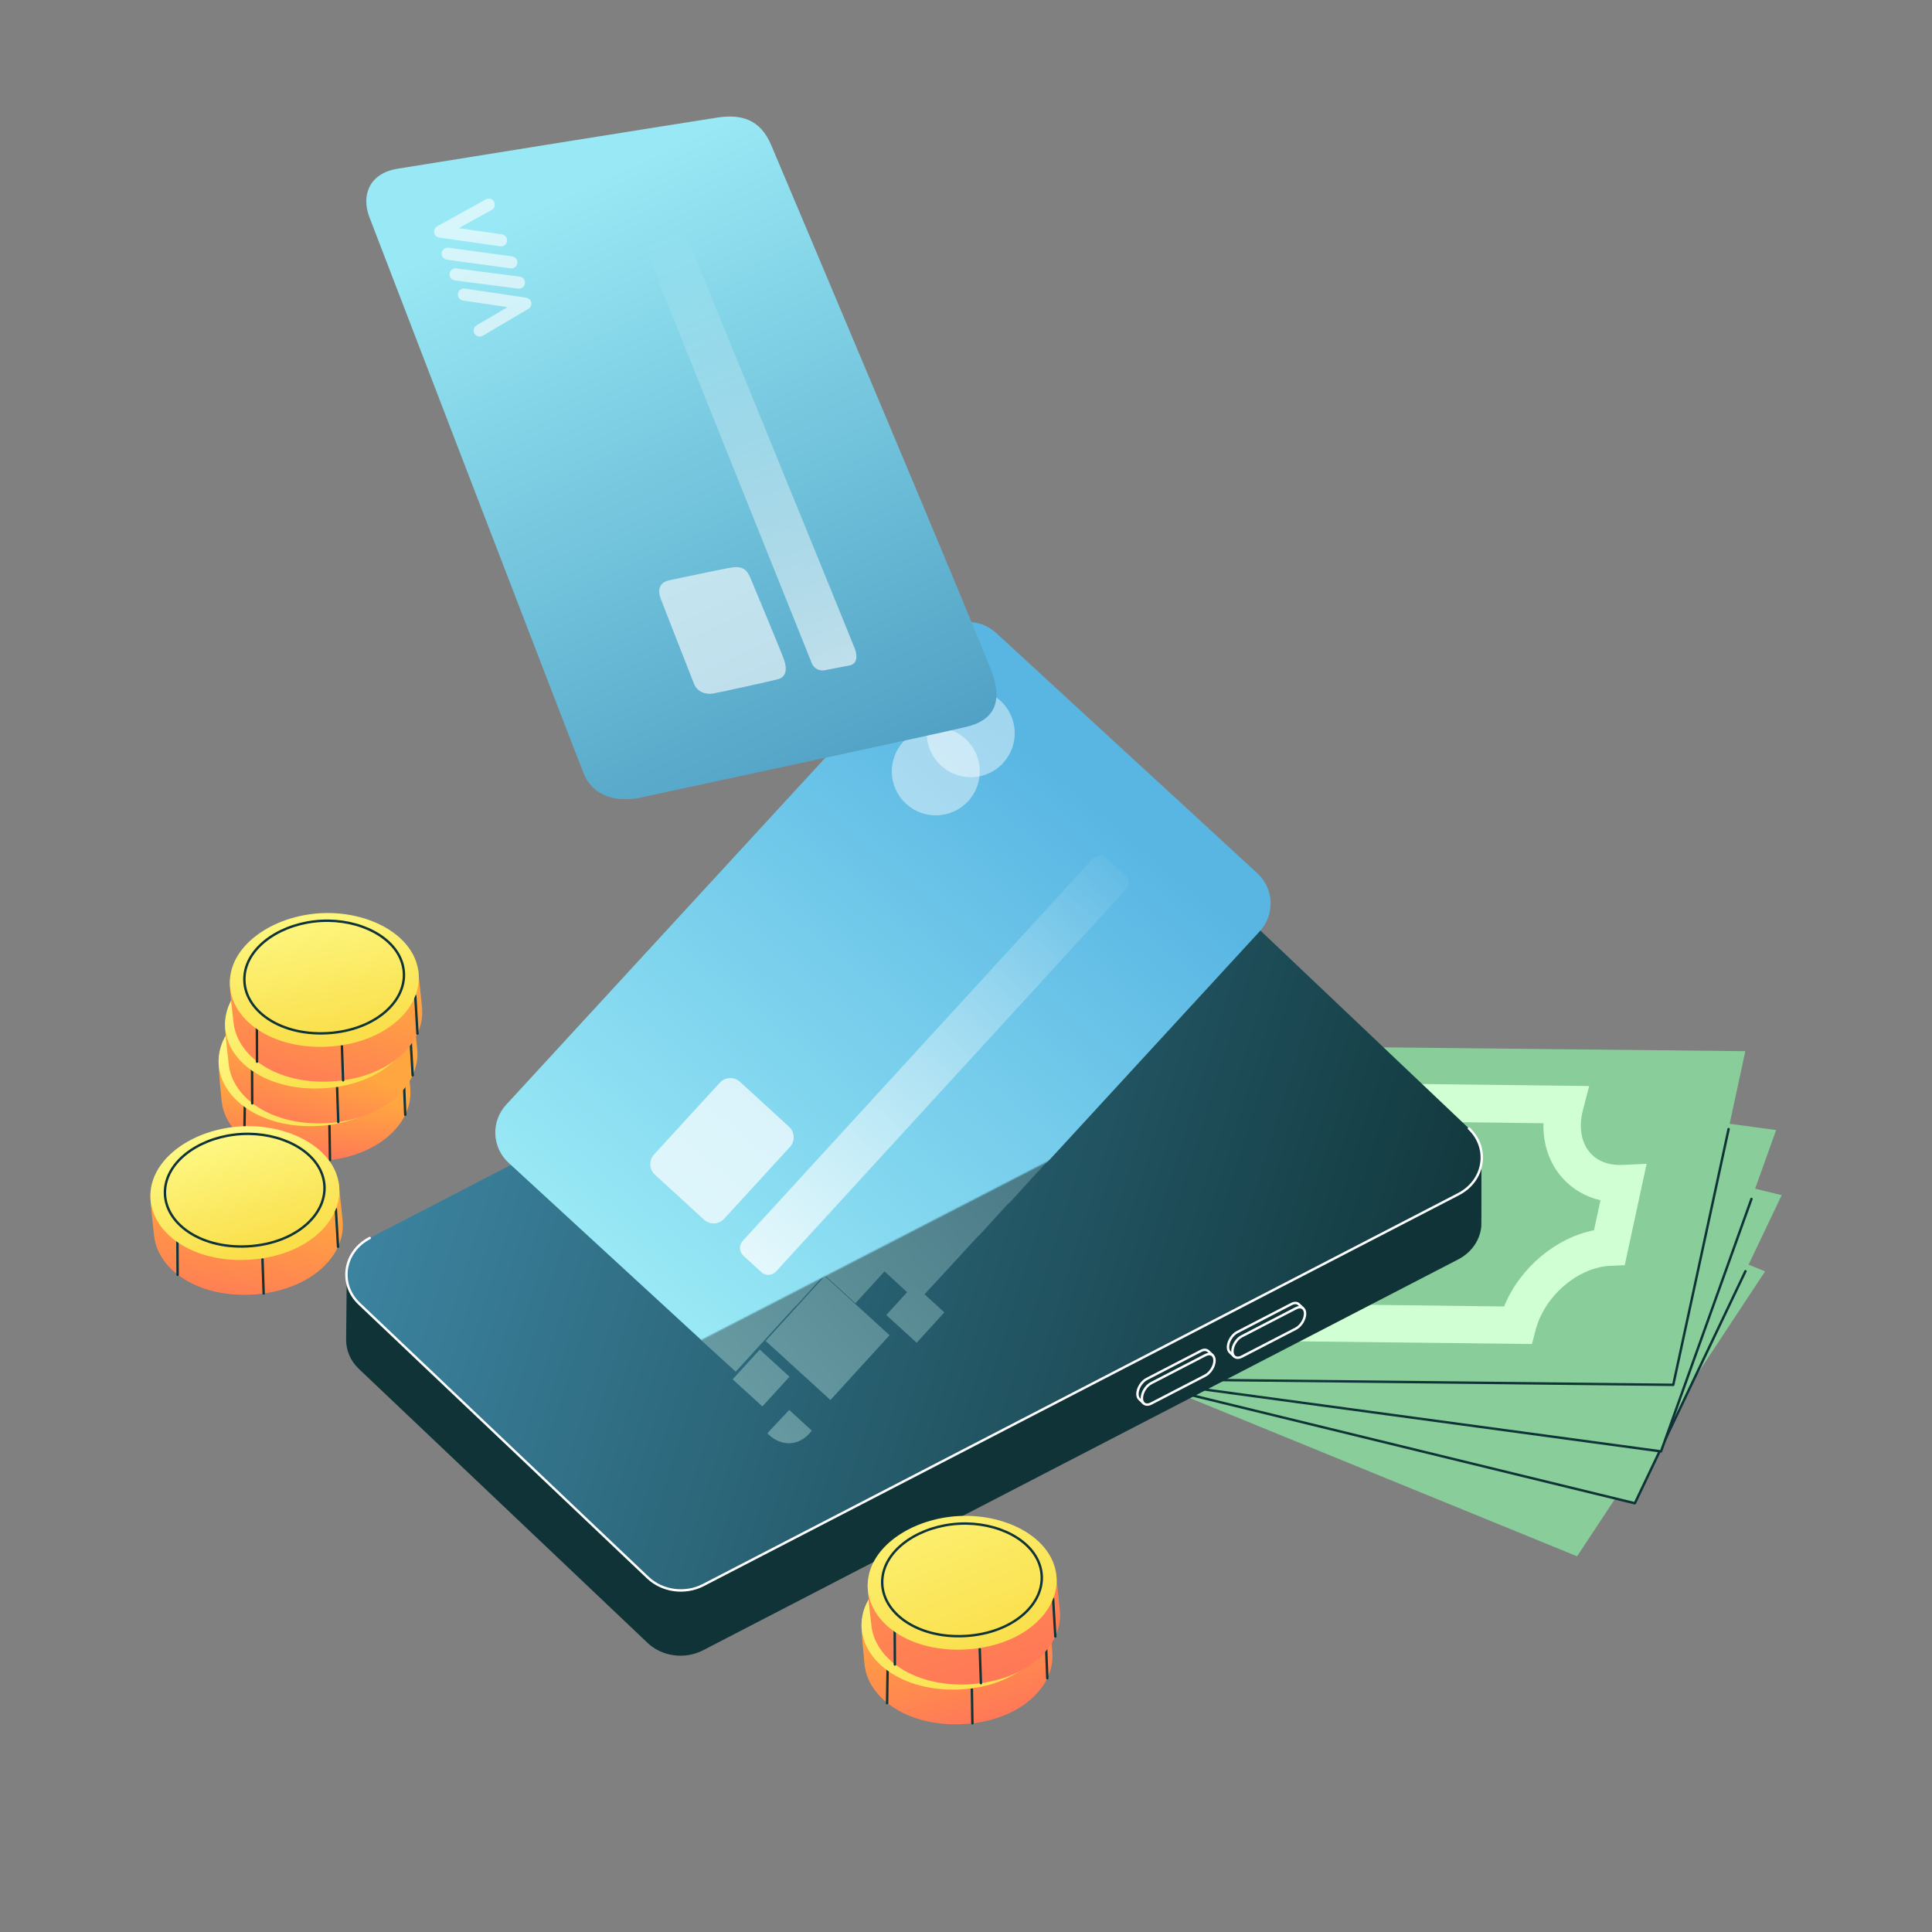 <svg xmlns="http://www.w3.org/2000/svg" xmlns:xlink="http://www.w3.org/1999/xlink" viewBox="0 0 1600 1600" width="1600" height="1600" preserveAspectRatio="xMidYMid meet" style="width: 100%; height: 100%; transform: translate3d(0px, 0px, 0px); content-visibility: visible;"><rect x="0" y="0" width="1600" height="1600" fill="#808080" stroke="none"/><defs><clipPath id="__lottie_element_1701"><rect width="1600" height="1600" x="0" y="0"></rect></clipPath><clipPath id="__lottie_element_1703"><path d="M0,0 L1600,0 L1600,1600 L0,1600z"></path></clipPath><linearGradient id="__lottie_element_1709" spreadMethod="pad" gradientUnits="userSpaceOnUse" x1="-109.943" y1="-536.421" x2="-222.672" y2="32.141"><stop offset="0%" stop-color="rgb(152,232,245)"></stop><stop offset="50%" stop-color="rgb(113,194,219)"></stop><stop offset="100%" stop-color="rgb(75,156,193)"></stop></linearGradient><linearGradient id="__lottie_element_1710" spreadMethod="pad" gradientUnits="userSpaceOnUse" x1="-255.924" y1="150.925" x2="-87.617" y2="-470.555"><stop offset="0%" stop-color="rgb(255,255,255)" stop-opacity="1"></stop><stop offset="50%" stop-color="rgb(255,255,255)" stop-opacity="0.5"></stop><stop offset="100%" stop-color="rgb(255,255,255)" stop-opacity="0"></stop></linearGradient><linearGradient id="__lottie_element_1716" spreadMethod="pad" gradientUnits="userSpaceOnUse" x1="-977.193" y1="-261.202" x2="485.514" y2="195.7"><stop offset="0%" stop-color="rgb(89,182,227)"></stop><stop offset="50%" stop-color="rgb(52,117,141)"></stop><stop offset="100%" stop-color="rgb(15,51,54)"></stop></linearGradient><g id="__lottie_element_1719"><g transform="matrix(0.915,-0.402,0.402,0.915,297.014,539.826)" opacity="1" style="display: block;"><g opacity="1" transform="matrix(0.998,-0.062,0.062,0.998,204.971,174.678)"><path fill="rgb(15,51,54)" fill-opacity="1" d=" M544.5,-450 C544.5,-450 544.5,450 544.5,450 C544.5,450 -544.5,450 -544.5,450 C-544.5,450 -544.5,-450 -544.5,-450 C-544.5,-450 544.5,-450 544.5,-450z"></path></g></g></g><linearGradient id="__lottie_element_1725" spreadMethod="pad" gradientUnits="userSpaceOnUse" x1="-29.989" y1="-223.73" x2="-5.331" y2="316.326"><stop offset="0%" stop-color="rgb(89,182,227)"></stop><stop offset="50%" stop-color="rgb(121,207,236)"></stop><stop offset="100%" stop-color="rgb(152,232,245)"></stop></linearGradient><linearGradient id="__lottie_element_1726" spreadMethod="pad" gradientUnits="userSpaceOnUse" x1="-250" y1="340" x2="180" y2="-116"><stop offset="0%" stop-color="rgb(255,255,255)" stop-opacity="1"></stop><stop offset="50%" stop-color="rgb(255,255,255)" stop-opacity="0.5"></stop><stop offset="100%" stop-color="rgb(255,255,255)" stop-opacity="0"></stop></linearGradient><mask id="__lottie_element_1719_1" mask-type="alpha"><use xlink:href="#__lottie_element_1719"></use></mask><g id="__lottie_element_1727"><g transform="matrix(0.915,-0.402,0.402,0.915,297.013,539.826)" opacity="1" style="display: block;"><g opacity="1" transform="matrix(0.998,-0.062,0.062,0.998,272.277,711.159)"><path fill="rgb(15,51,54)" fill-opacity="1" d=" M531.5,-90 C531.5,-90 531.5,90 531.5,90 C531.5,90 -531.5,90 -531.5,90 C-531.5,90 -531.5,-90 -531.5,-90 C-531.5,-90 531.5,-90 531.5,-90z"></path></g></g></g><clipPath id="__lottie_element_1731"><path d="M0,0 L1800,0 L1800,1800 L0,1800z"></path></clipPath><linearGradient id="__lottie_element_1741" spreadMethod="pad" gradientUnits="userSpaceOnUse" x1="54.23" y1="-231.526" x2="-87.552" y2="-81.633"><stop offset="0%" stop-color="rgb(255,255,255)" stop-opacity="1"></stop><stop offset="51%" stop-color="rgb(255,255,255)" stop-opacity="0.5"></stop><stop offset="100%" stop-color="rgb(255,255,255)" stop-opacity="0"></stop></linearGradient><linearGradient id="__lottie_element_1742" spreadMethod="pad" gradientUnits="userSpaceOnUse" x1="-28.309" y1="-135.376" x2="235.909" y2="-400.484"><stop offset="0%" stop-color="rgb(255,255,255)" stop-opacity="1"></stop><stop offset="51%" stop-color="rgb(255,255,255)" stop-opacity="0.5"></stop><stop offset="100%" stop-color="rgb(255,255,255)" stop-opacity="0"></stop></linearGradient><linearGradient id="__lottie_element_1746" spreadMethod="pad" gradientUnits="userSpaceOnUse" x1="-150.232" y1="74.217" x2="-89.241" y2="-544.776"><stop offset="0%" stop-color="rgb(106,157,164)"></stop><stop offset="50%" stop-color="rgb(75,124,136)"></stop><stop offset="100%" stop-color="rgb(43,91,108)"></stop></linearGradient><linearGradient id="__lottie_element_1750" spreadMethod="pad" gradientUnits="userSpaceOnUse" x1="-31.375" y1="-122.927" x2="480.518" y2="-68.492"><stop offset="0%" stop-color="rgb(106,157,164)"></stop><stop offset="50%" stop-color="rgb(75,124,136)"></stop><stop offset="100%" stop-color="rgb(43,91,108)"></stop></linearGradient><linearGradient id="__lottie_element_1754" spreadMethod="pad" gradientUnits="userSpaceOnUse" x1="-29.709" y1="-122.021" x2="479.407" y2="-64.891"><stop offset="0%" stop-color="rgb(106,157,164)"></stop><stop offset="50%" stop-color="rgb(75,124,136)"></stop><stop offset="100%" stop-color="rgb(43,91,108)"></stop></linearGradient><linearGradient id="__lottie_element_1758" spreadMethod="pad" gradientUnits="userSpaceOnUse" x1="-24.853" y1="-37.95" x2="230.602" y2="-11.198"><stop offset="0%" stop-color="rgb(106,157,164)"></stop><stop offset="50%" stop-color="rgb(75,124,136)"></stop><stop offset="100%" stop-color="rgb(43,91,108)"></stop></linearGradient><linearGradient id="__lottie_element_1762" spreadMethod="pad" gradientUnits="userSpaceOnUse" x1="-37.72" y1="-69.311" x2="217.624" y2="-41.249"><stop offset="0%" stop-color="rgb(106,157,164)"></stop><stop offset="50%" stop-color="rgb(75,124,136)"></stop><stop offset="100%" stop-color="rgb(43,91,108)"></stop></linearGradient><linearGradient id="__lottie_element_1766" spreadMethod="pad" gradientUnits="userSpaceOnUse" x1="-38.114" y1="-68.137" x2="218.836" y2="-41.635"><stop offset="0%" stop-color="rgb(106,157,164)"></stop><stop offset="50%" stop-color="rgb(75,124,136)"></stop><stop offset="100%" stop-color="rgb(43,91,108)"></stop></linearGradient><linearGradient id="__lottie_element_1770" spreadMethod="pad" gradientUnits="userSpaceOnUse" x1="-91.651" y1="-92.505" x2="416.543" y2="-37.471"><stop offset="0%" stop-color="rgb(106,157,164)"></stop><stop offset="50%" stop-color="rgb(75,124,136)"></stop><stop offset="100%" stop-color="rgb(43,91,108)"></stop></linearGradient><linearGradient id="__lottie_element_1774" spreadMethod="pad" gradientUnits="userSpaceOnUse" x1="-88.977" y1="-89.977" x2="405.666" y2="-35.27"><stop offset="0%" stop-color="rgb(106,157,164)"></stop><stop offset="50%" stop-color="rgb(75,124,136)"></stop><stop offset="100%" stop-color="rgb(43,91,108)"></stop></linearGradient><linearGradient id="__lottie_element_1778" spreadMethod="pad" gradientUnits="userSpaceOnUse" x1="-120.913" y1="-122.896" x2="387.828" y2="-68.478"><stop offset="0%" stop-color="rgb(106,157,164)"></stop><stop offset="50%" stop-color="rgb(75,124,136)"></stop><stop offset="100%" stop-color="rgb(43,91,108)"></stop></linearGradient><linearGradient id="__lottie_element_1782" spreadMethod="pad" gradientUnits="userSpaceOnUse" x1="-120.844" y1="-121.732" x2="389.678" y2="-66.836"><stop offset="0%" stop-color="rgb(106,157,164)"></stop><stop offset="50%" stop-color="rgb(75,124,136)"></stop><stop offset="100%" stop-color="rgb(43,91,108)"></stop></linearGradient><linearGradient id="__lottie_element_1786" spreadMethod="pad" gradientUnits="userSpaceOnUse" x1="-118.51" y1="-149.639" x2="380.453" y2="-95.112"><stop offset="0%" stop-color="rgb(106,157,164)"></stop><stop offset="50%" stop-color="rgb(75,124,136)"></stop><stop offset="100%" stop-color="rgb(43,91,108)"></stop></linearGradient><linearGradient id="__lottie_element_1790" spreadMethod="pad" gradientUnits="userSpaceOnUse" x1="-118.442" y1="-148.502" x2="380.655" y2="-91.702"><stop offset="0%" stop-color="rgb(106,157,164)"></stop><stop offset="50%" stop-color="rgb(75,124,136)"></stop><stop offset="100%" stop-color="rgb(43,91,108)"></stop></linearGradient><linearGradient id="__lottie_element_1794" spreadMethod="pad" gradientUnits="userSpaceOnUse" x1="-82.834" y1="-68.363" x2="171.219" y2="-40.21"><stop offset="0%" stop-color="rgb(106,157,164)"></stop><stop offset="50%" stop-color="rgb(75,124,136)"></stop><stop offset="100%" stop-color="rgb(43,91,108)"></stop></linearGradient><linearGradient id="__lottie_element_1798" spreadMethod="pad" gradientUnits="userSpaceOnUse" x1="-118.205" y1="-90.483" x2="373.766" y2="-34.297"><stop offset="0%" stop-color="rgb(106,157,164)"></stop><stop offset="50%" stop-color="rgb(75,124,136)"></stop><stop offset="100%" stop-color="rgb(43,91,108)"></stop></linearGradient><linearGradient id="__lottie_element_1802" spreadMethod="pad" gradientUnits="userSpaceOnUse" x1="-153.424" y1="-90.003" x2="357.098" y2="-35.107"><stop offset="0%" stop-color="rgb(106,157,164)"></stop><stop offset="50%" stop-color="rgb(75,124,136)"></stop><stop offset="100%" stop-color="rgb(43,91,108)"></stop></linearGradient><linearGradient id="__lottie_element_1806" spreadMethod="pad" gradientUnits="userSpaceOnUse" x1="-186.299" y1="-92.722" x2="326.551" y2="-37.965"><stop offset="0%" stop-color="rgb(106,157,164)"></stop><stop offset="50%" stop-color="rgb(75,124,136)"></stop><stop offset="100%" stop-color="rgb(43,91,108)"></stop></linearGradient><linearGradient id="__lottie_element_1810" spreadMethod="pad" gradientUnits="userSpaceOnUse" x1="-114.227" y1="-53.44" x2="142.506" y2="-24.89"><stop offset="0%" stop-color="rgb(106,157,164)"></stop><stop offset="50%" stop-color="rgb(75,124,136)"></stop><stop offset="100%" stop-color="rgb(43,91,108)"></stop></linearGradient><linearGradient id="__lottie_element_1814" spreadMethod="pad" gradientUnits="userSpaceOnUse" x1="-236.863" y1="-147.746" x2="264.07" y2="-93.467"><stop offset="0%" stop-color="rgb(106,157,164)"></stop><stop offset="50%" stop-color="rgb(75,124,136)"></stop><stop offset="100%" stop-color="rgb(43,91,108)"></stop></linearGradient><linearGradient id="__lottie_element_1818" spreadMethod="pad" gradientUnits="userSpaceOnUse" x1="-31.44" y1="-28.83" x2="464.965" y2="26.03"><stop offset="0%" stop-color="rgb(106,157,164)"></stop><stop offset="50%" stop-color="rgb(75,124,136)"></stop><stop offset="100%" stop-color="rgb(43,91,108)"></stop></linearGradient><linearGradient id="__lottie_element_1822" spreadMethod="pad" gradientUnits="userSpaceOnUse" x1="-34.751" y1="-0.082" x2="480.566" y2="56.865"><stop offset="0%" stop-color="rgb(106,157,164)"></stop><stop offset="50%" stop-color="rgb(75,124,136)"></stop><stop offset="100%" stop-color="rgb(43,91,108)"></stop></linearGradient><linearGradient id="__lottie_element_1826" spreadMethod="pad" gradientUnits="userSpaceOnUse" x1="-96.837" y1="-61.82" x2="412.589" y2="-5.691"><stop offset="0%" stop-color="rgb(106,157,164)"></stop><stop offset="50%" stop-color="rgb(75,124,136)"></stop><stop offset="100%" stop-color="rgb(43,91,108)"></stop></linearGradient><linearGradient id="__lottie_element_1830" spreadMethod="pad" gradientUnits="userSpaceOnUse" x1="-39.397" y1="-8.04" x2="217.886" y2="19.891"><stop offset="0%" stop-color="rgb(106,157,164)"></stop><stop offset="50%" stop-color="rgb(75,124,136)"></stop><stop offset="100%" stop-color="rgb(43,91,108)"></stop></linearGradient><linearGradient id="__lottie_element_1834" spreadMethod="pad" gradientUnits="userSpaceOnUse" x1="-97.777" y1="-23.336" x2="155.999" y2="4.803"><stop offset="0%" stop-color="rgb(106,157,164)"></stop><stop offset="50%" stop-color="rgb(75,124,136)"></stop><stop offset="100%" stop-color="rgb(43,91,108)"></stop></linearGradient><linearGradient id="__lottie_element_1838" spreadMethod="pad" gradientUnits="userSpaceOnUse" x1="-69.039" y1="-23.285" x2="184.738" y2="4.854"><stop offset="0%" stop-color="rgb(106,157,164)"></stop><stop offset="50%" stop-color="rgb(75,124,136)"></stop><stop offset="100%" stop-color="rgb(43,91,108)"></stop></linearGradient><linearGradient id="__lottie_element_1842" spreadMethod="pad" gradientUnits="userSpaceOnUse" x1="-207.559" y1="-150.064" x2="292.394" y2="-95.713"><stop offset="0%" stop-color="rgb(106,157,164)"></stop><stop offset="50%" stop-color="rgb(75,124,136)"></stop><stop offset="100%" stop-color="rgb(43,91,108)"></stop></linearGradient><linearGradient id="__lottie_element_1846" spreadMethod="pad" gradientUnits="userSpaceOnUse" x1="-208.183" y1="-148.127" x2="292.475" y2="-96.398"><stop offset="0%" stop-color="rgb(106,157,164)"></stop><stop offset="50%" stop-color="rgb(75,124,136)"></stop><stop offset="100%" stop-color="rgb(43,91,108)"></stop></linearGradient><linearGradient id="__lottie_element_1850" spreadMethod="pad" gradientUnits="userSpaceOnUse" x1="-145.107" y1="-69.785" x2="111.007" y2="-41.784"><stop offset="0%" stop-color="rgb(106,157,164)"></stop><stop offset="50%" stop-color="rgb(75,124,136)"></stop><stop offset="100%" stop-color="rgb(43,91,108)"></stop></linearGradient><linearGradient id="__lottie_element_1854" spreadMethod="pad" gradientUnits="userSpaceOnUse" x1="-24.666" y1="22.753" x2="231.998" y2="50.134"><stop offset="0%" stop-color="rgb(106,157,164)"></stop><stop offset="50%" stop-color="rgb(75,124,136)"></stop><stop offset="100%" stop-color="rgb(43,91,108)"></stop></linearGradient><linearGradient id="__lottie_element_1858" spreadMethod="pad" gradientUnits="userSpaceOnUse" x1="-21.651" y1="315.695" x2="39.943" y2="-301.07"><stop offset="0%" stop-color="rgb(106,157,164)"></stop><stop offset="50%" stop-color="rgb(75,124,136)"></stop><stop offset="100%" stop-color="rgb(43,91,108)"></stop></linearGradient><mask id="__lottie_element_1727_1" mask-type="alpha"><use xlink:href="#__lottie_element_1727"></use></mask><linearGradient id="__lottie_element_1862" spreadMethod="pad" gradientUnits="userSpaceOnUse" x1="-588.686" y1="191.636" x2="-616.618" y2="348.41"><stop offset="0%" stop-color="rgb(255,166,64)"></stop><stop offset="50%" stop-color="rgb(255,129,83)"></stop><stop offset="100%" stop-color="rgb(255,92,103)"></stop></linearGradient><linearGradient id="__lottie_element_1863" spreadMethod="pad" gradientUnits="userSpaceOnUse" x1="-626.047" y1="120.875" x2="-592.247" y2="236.28"><stop offset="0%" stop-color="rgb(255,254,143)"></stop><stop offset="50%" stop-color="rgb(252,238,109)"></stop><stop offset="100%" stop-color="rgb(250,223,75)"></stop></linearGradient><linearGradient id="__lottie_element_1867" spreadMethod="pad" gradientUnits="userSpaceOnUse" x1="-79.932" y1="383.543" x2="35.135" y2="732.317"><stop offset="0%" stop-color="rgb(255,166,64)"></stop><stop offset="50%" stop-color="rgb(255,129,83)"></stop><stop offset="100%" stop-color="rgb(255,92,103)"></stop></linearGradient><linearGradient id="__lottie_element_1868" spreadMethod="pad" gradientUnits="userSpaceOnUse" x1="-67.597" y1="354.133" x2="21.203" y2="568.539"><stop offset="0%" stop-color="rgb(255,254,143)"></stop><stop offset="50%" stop-color="rgb(252,238,109)"></stop><stop offset="100%" stop-color="rgb(250,223,75)"></stop></linearGradient><linearGradient id="__lottie_element_1872" spreadMethod="pad" gradientUnits="userSpaceOnUse" x1="-46.926" y1="533.341" x2="4.027" y2="696.747"><stop offset="0%" stop-color="rgb(255,166,64)"></stop><stop offset="50%" stop-color="rgb(255,129,83)"></stop><stop offset="100%" stop-color="rgb(255,92,103)"></stop></linearGradient><linearGradient id="__lottie_element_1873" spreadMethod="pad" gradientUnits="userSpaceOnUse" x1="-86.675" y1="422.756" x2="-5.515" y2="621.998"><stop offset="0%" stop-color="rgb(255,254,143)"></stop><stop offset="50%" stop-color="rgb(252,238,109)"></stop><stop offset="100%" stop-color="rgb(250,223,75)"></stop></linearGradient><linearGradient id="__lottie_element_1877" spreadMethod="pad" gradientUnits="userSpaceOnUse" x1="-523.593" y1="7.504" x2="-565.525" y2="173.278"><stop offset="0%" stop-color="rgb(255,166,64)"></stop><stop offset="50%" stop-color="rgb(255,129,83)"></stop><stop offset="100%" stop-color="rgb(255,92,103)"></stop></linearGradient><linearGradient id="__lottie_element_1878" spreadMethod="pad" gradientUnits="userSpaceOnUse" x1="-553.562" y1="-71.554" x2="-528.762" y2="59.851"><stop offset="0%" stop-color="rgb(255,254,143)"></stop><stop offset="50%" stop-color="rgb(252,238,109)"></stop><stop offset="100%" stop-color="rgb(250,223,75)"></stop></linearGradient><linearGradient id="__lottie_element_1882" spreadMethod="pad" gradientUnits="userSpaceOnUse" x1="-540.45" y1="79.779" x2="-568.382" y2="175.552"><stop offset="0%" stop-color="rgb(255,166,64)"></stop><stop offset="50%" stop-color="rgb(255,129,83)"></stop><stop offset="100%" stop-color="rgb(255,92,103)"></stop></linearGradient><linearGradient id="__lottie_element_1883" spreadMethod="pad" gradientUnits="userSpaceOnUse" x1="-579.343" y1="-16.868" x2="-526.542" y2="97.538"><stop offset="0%" stop-color="rgb(255,254,143)"></stop><stop offset="50%" stop-color="rgb(252,238,109)"></stop><stop offset="100%" stop-color="rgb(250,223,75)"></stop></linearGradient><linearGradient id="__lottie_element_1887" spreadMethod="pad" gradientUnits="userSpaceOnUse" x1="-545.984" y1="105.657" x2="-556.004" y2="191.564"><stop offset="0%" stop-color="rgb(255,166,64)"></stop><stop offset="50%" stop-color="rgb(255,129,83)"></stop><stop offset="100%" stop-color="rgb(255,92,103)"></stop></linearGradient><linearGradient id="__lottie_element_1888" spreadMethod="pad" gradientUnits="userSpaceOnUse" x1="-613.844" y1="19.396" x2="-524.583" y2="143.249"><stop offset="0%" stop-color="rgb(255,254,143)"></stop><stop offset="50%" stop-color="rgb(252,238,109)"></stop><stop offset="100%" stop-color="rgb(250,223,75)"></stop></linearGradient></defs><g clip-path="url(#__lottie_element_1701)"><g clip-path="url(#__lottie_element_1703)" transform="matrix(1,0,0,1,0,0)" opacity="1" style="display: block;"><g transform="matrix(1,-0.015,0.015,1,797.351,799.365)" opacity="1" style="display: block;"><g opacity="1" transform="matrix(1,0,0,1,0,0)"><path fill="rgb(136,205,154)" fill-opacity="1" d=" M49.978,282.161 C49.978,282.161 183.081,68.798 183.081,68.798 C185.489,64.938 190.33,63.379 194.537,65.11 C194.537,65.11 660.451,263.463 660.451,263.463 C660.451,263.463 501.279,497.019 501.279,497.019 C501.279,497.019 50.533,304.906 50.533,304.906 C46.308,303.168 43.965,298.626 44.998,294.176 C44.998,294.176 44.998,294.176 44.998,294.176 C45.985,289.924 47.668,285.865 49.978,282.161z"></path></g></g><g transform="matrix(1,0,-0,1,800.071,800.015)" opacity="1" style="display: block;"><g opacity="1" transform="matrix(1,0,0,1,0,0)"><g opacity="1" transform="matrix(1,0,0,1,0,0)"><path fill="rgb(136,205,154)" fill-opacity="1" d=" M55.003,312.738 C55.003,312.738 167.668,66.049 167.668,66.049 C167.668,66.049 675.451,189.783 675.451,189.783 C675.451,189.783 553.843,444.921 553.843,444.921 C553.843,444.921 60.221,324.605 60.221,324.605 C60.221,324.605 58.254,324.137 58.254,324.137 C55.275,323.428 53.4,320.479 54.021,317.481 C54.021,317.481 55.003,312.738 55.003,312.738z"></path></g><g opacity="1" transform="matrix(1,0,0,1,0,0)"><path stroke-linecap="round" stroke-linejoin="round" fill-opacity="0" stroke="rgb(15,51,54)" stroke-opacity="1" stroke-width="2" d=" M645.438,252.751 C645.438,252.751 553.843,444.921 553.843,444.921 C553.843,444.921 60.221,324.605 60.221,324.605 C60.221,324.605 58.254,324.137 58.254,324.137 C55.275,323.428 53.4,320.48 54.021,317.481 C54.021,317.481 55.003,312.738 55.003,312.738"></path></g></g></g><g transform="matrix(1,0.014,-0.014,1,802.302,800.39)" opacity="1" style="display: block;"><g opacity="1" transform="matrix(1,0,0,1,0,0)"><g opacity="1" transform="matrix(1,0,0,1,0,0)"><path fill="rgb(136,205,154)" fill-opacity="1" d=" M65.927,331.223 C65.927,331.223 63.068,330.95 63.068,330.95 C60.1,330.667 57.395,332.663 56.791,335.582 C56.791,335.582 56.791,335.582 56.791,335.582 C57.498,332.167 58.466,328.812 59.687,325.545 C59.687,325.545 157.507,63.832 157.507,63.832 C157.507,63.832 670.376,126.102 670.376,126.102 C670.376,126.102 578.796,393.492 578.796,393.492 C578.796,393.492 65.927,331.223 65.927,331.223z"></path></g><g opacity="1" transform="matrix(1,0,0,1,0,0)"><path stroke-linecap="round" stroke-linejoin="round" fill-opacity="0" stroke="rgb(15,51,54)" stroke-opacity="1" stroke-width="2" d=" M650.754,183.419 C650.754,183.419 578.796,393.492 578.796,393.492 C578.796,393.492 65.927,331.223 65.927,331.223 C65.927,331.223 63.068,330.95 63.068,330.95 C60.1,330.667 57.395,332.663 56.791,335.582 C56.791,335.582 56.791,335.582 56.791,335.582 C57.498,332.167 58.466,328.812 59.687,325.545"></path></g></g></g><g transform="matrix(1,0.021,-0.021,1,802.802,800.077)" opacity="1" style="display: block;"><g opacity="1" transform="matrix(1,0,0,1,0,0)"><g opacity="1" transform="matrix(1,0,0,1,0,0)"><path fill="rgb(136,205,154)" fill-opacity="1" d=" M118.236,62.45 C118.236,62.45 108.092,92.173 108.092,92.173 C115.047,101.149 112.103,118.719 97.452,123.352 C97.452,123.352 45.339,276.056 45.339,276.056 C47.23,285.559 43.412,295.997 34.699,307.235 C34.699,307.235 25.527,334.113 25.527,334.113 C23.977,338.656 22.657,343.274 21.571,347.95 C22.53,343.818 26.162,340.858 30.403,340.753 C30.403,340.753 64.363,339.908 64.363,339.908 C64.363,339.908 589.938,334.398 589.938,334.398 C589.938,334.398 643.81,56.942 643.81,56.942 C643.81,56.942 118.236,62.45 118.236,62.45z"></path></g><g opacity="1" transform="matrix(1,0,0,1,0,0)"><path stroke-linecap="round" stroke-linejoin="round" fill-opacity="0" stroke="rgb(15,51,54)" stroke-opacity="1" stroke-width="2" d=" M21.571,347.949 C22.53,343.817 26.162,340.856 30.403,340.751 C30.403,340.751 64.363,339.906 64.363,339.906 C64.363,339.906 589.938,334.398 589.938,334.398 C589.938,334.398 631.307,121.73 631.307,121.73"></path></g><g opacity="1" transform="matrix(1,0,0,1,0,0)"><path fill="rgb(207,255,210)" fill-opacity="1" d=" M517.117,143.771 C510.257,136.265 507.588,125.121 509.605,112.387 C509.818,111.037 510.113,109.583 510.507,107.941 C510.507,107.941 515.166,88.501 515.166,88.501 C515.166,88.501 108.092,92.173 108.092,92.173 C108.092,92.173 97.452,123.352 97.452,123.352 C97.452,123.352 477.939,120.118 477.939,120.118 C477.838,137.369 483.446,152.882 494.236,164.686 C502.784,174.038 513.87,180.228 526.474,182.874 C526.474,182.874 521.635,207.796 521.635,207.796 C489.701,214.851 460.714,240.594 448.548,272.448 C448.548,272.448 45.339,276.056 45.339,276.056 C45.339,276.056 34.699,307.235 34.699,307.235 C34.699,307.235 472.271,303.062 472.271,303.062 C472.271,303.062 475.069,291.369 475.069,291.369 C481.682,263.736 507.574,239.915 534.015,237.136 C534.554,237.08 535.086,237.047 535.617,237.011 C535.617,237.011 547.703,236.183 547.703,236.183 C547.703,236.183 564.072,151.872 564.072,151.872 C564.072,151.872 543.973,153.23 543.973,153.23 C532.913,153.975 523.375,150.617 517.117,143.771z"></path></g></g></g><g style="display: none;" transform="matrix(1,-0,0,1,799.984,799.996)" opacity="1"><g opacity="1" transform="matrix(1,0,0,1,0,0)"><path fill="rgb(136,205,154)" fill-opacity="1" d=" M49.978,282.161 C49.978,282.161 183.081,68.798 183.081,68.798 C185.489,64.938 190.33,63.379 194.537,65.11 C194.537,65.11 660.451,263.463 660.451,263.463 C660.451,263.463 501.279,497.019 501.279,497.019 C501.279,497.019 50.533,304.906 50.533,304.906 C46.308,303.168 43.965,298.626 44.998,294.176 C44.998,294.176 44.998,294.176 44.998,294.176 C45.985,289.924 47.668,285.865 49.978,282.161z"></path></g></g><g style="display: none;" transform="matrix(1,-0.005,0.005,1,799.264,799.846)" opacity="1"><g opacity="1" transform="matrix(1,0,0,1,0,0)"><g opacity="1" transform="matrix(1,0,0,1,0,0)"><path fill="rgb(136,205,154)" fill-opacity="1" d=" M55.003,312.738 C55.003,312.738 167.668,66.049 167.668,66.049 C167.668,66.049 675.451,189.783 675.451,189.783 C675.451,189.783 553.843,444.921 553.843,444.921 C553.843,444.921 60.221,324.605 60.221,324.605 C60.221,324.605 58.254,324.137 58.254,324.137 C55.275,323.428 53.4,320.479 54.021,317.481 C54.021,317.481 55.003,312.738 55.003,312.738z"></path></g><g opacity="1" transform="matrix(1,0,0,1,0,0)"><path stroke-linecap="round" stroke-linejoin="round" fill-opacity="0" stroke="rgb(15,51,54)" stroke-opacity="1" stroke-width="2" d=" M645.438,252.751 C645.438,252.751 553.843,444.921 553.843,444.921 C553.843,444.921 60.221,324.605 60.221,324.605 C60.221,324.605 58.254,324.137 58.254,324.137 C55.275,323.428 53.4,320.48 54.021,317.481 C54.021,317.481 55.003,312.738 55.003,312.738"></path></g></g></g><g style="display: none;" transform="matrix(1,-0.022,0.022,1,796.445,799.464)" opacity="1"><g opacity="1" transform="matrix(1,0,0,1,0,0)"><g opacity="1" transform="matrix(1,0,0,1,0,0)"><path fill="rgb(136,205,154)" fill-opacity="1" d=" M65.927,331.223 C65.927,331.223 63.068,330.95 63.068,330.95 C60.1,330.667 57.395,332.663 56.791,335.582 C56.791,335.582 56.791,335.582 56.791,335.582 C57.498,332.167 58.466,328.812 59.687,325.545 C59.687,325.545 157.507,63.832 157.507,63.832 C157.507,63.832 670.376,126.102 670.376,126.102 C670.376,126.102 578.796,393.492 578.796,393.492 C578.796,393.492 65.927,331.223 65.927,331.223z"></path></g><g opacity="1" transform="matrix(1,0,0,1,0,0)"><path stroke-linecap="round" stroke-linejoin="round" fill-opacity="0" stroke="rgb(15,51,54)" stroke-opacity="1" stroke-width="2" d=" M650.754,183.419 C650.754,183.419 578.796,393.492 578.796,393.492 C578.796,393.492 65.927,331.223 65.927,331.223 C65.927,331.223 63.068,330.95 63.068,330.95 C60.1,330.667 57.395,332.663 56.791,335.582 C56.791,335.582 56.791,335.582 56.791,335.582 C57.498,332.167 58.466,328.812 59.687,325.545"></path></g></g></g><g style="display: none;" transform="matrix(0.999,-0.032,0.032,0.999,795.685,799.997)" opacity="1"><g opacity="1" transform="matrix(1,0,0,1,0,0)"><g opacity="1" transform="matrix(1,0,0,1,0,0)"><path fill="rgb(136,205,154)" fill-opacity="1" d=" M118.236,62.45 C118.236,62.45 108.092,92.173 108.092,92.173 C115.047,101.149 112.103,118.719 97.452,123.352 C97.452,123.352 45.339,276.056 45.339,276.056 C47.23,285.559 43.412,295.997 34.699,307.235 C34.699,307.235 25.527,334.113 25.527,334.113 C23.977,338.656 22.657,343.274 21.571,347.95 C22.53,343.818 26.162,340.858 30.403,340.753 C30.403,340.753 64.363,339.908 64.363,339.908 C64.363,339.908 589.938,334.398 589.938,334.398 C589.938,334.398 643.81,56.942 643.81,56.942 C643.81,56.942 118.236,62.45 118.236,62.45z"></path></g><g opacity="1" transform="matrix(1,0,0,1,0,0)"><path stroke-linecap="round" stroke-linejoin="round" fill-opacity="0" stroke="rgb(15,51,54)" stroke-opacity="1" stroke-width="2" d=" M21.571,347.949 C22.53,343.817 26.162,340.856 30.403,340.751 C30.403,340.751 64.363,339.906 64.363,339.906 C64.363,339.906 589.938,334.398 589.938,334.398 C589.938,334.398 631.307,121.73 631.307,121.73"></path></g><g opacity="1" transform="matrix(1,0,0,1,0,0)"><path fill="rgb(207,255,210)" fill-opacity="1" d=" M517.117,143.771 C510.257,136.265 507.588,125.121 509.605,112.387 C509.818,111.037 510.113,109.583 510.507,107.941 C510.507,107.941 515.166,88.501 515.166,88.501 C515.166,88.501 108.092,92.173 108.092,92.173 C108.092,92.173 97.452,123.352 97.452,123.352 C97.452,123.352 477.939,120.118 477.939,120.118 C477.838,137.369 483.446,152.882 494.236,164.686 C502.784,174.038 513.87,180.228 526.474,182.874 C526.474,182.874 521.635,207.796 521.635,207.796 C489.701,214.851 460.714,240.594 448.548,272.448 C448.548,272.448 45.339,276.056 45.339,276.056 C45.339,276.056 34.699,307.235 34.699,307.235 C34.699,307.235 472.271,303.062 472.271,303.062 C472.271,303.062 475.069,291.369 475.069,291.369 C481.682,263.736 507.574,239.915 534.015,237.136 C534.554,237.08 535.086,237.047 535.617,237.011 C535.617,237.011 547.703,236.183 547.703,236.183 C547.703,236.183 564.072,151.872 564.072,151.872 C564.072,151.872 543.973,153.23 543.973,153.23 C532.913,153.975 523.375,150.617 517.117,143.771z"></path></g></g></g><g transform="matrix(1,0,0,1,800,800)" opacity="1" style="display: block;"><g opacity="1" transform="matrix(1,0,0,1,0,0)"><g opacity="1" transform="matrix(1,0,0,1,0,0)"><path fill="rgb(15,51,54)" fill-opacity="1" d=" M426.765,215.484 C426.765,215.484 426.771,215.483 426.771,215.483 C426.771,215.483 426.771,215.405 426.771,215.405 C426.927,213.583 426.836,163.101 426.836,163.101 C426.836,163.101 393.068,166.569 393.068,166.569 C393.068,166.569 177.252,-38.255 177.252,-38.255 C165.247,-49.648 146.351,-52.162 131.295,-44.369 C131.295,-44.369 -441.89,252.316 -441.89,252.316 C-441.89,252.316 -512.851,259.604 -512.851,259.604 C-512.851,259.604 -513.356,309.603 -513.356,309.603 C-513.356,309.603 -513.345,309.602 -513.345,309.602 C-513.36,318.211 -509.928,326.899 -502.714,333.745 C-502.714,333.745 -263.713,560.573 -263.713,560.573 C-251.708,571.966 -232.812,574.48 -217.756,566.687 C-217.756,566.687 407.599,242.998 407.599,242.998 C419.199,236.994 425.797,226.473 426.765,215.484z"></path></g><g opacity="1" transform="matrix(1,0,0,1,0,0)"><path fill="url(#__lottie_element_1716)" fill-opacity="1" d=" M-263.457,506.532 C-263.457,506.532 -502.459,279.704 -502.459,279.704 C-519.696,263.345 -515.422,236.469 -493.804,225.279 C-493.804,225.279 131.551,-98.41 131.551,-98.41 C146.607,-106.203 165.503,-103.688 177.508,-92.295 C177.508,-92.295 416.51,134.533 416.51,134.533 C433.747,150.892 429.472,177.768 407.854,188.958 C407.854,188.958 -217.5,512.646 -217.5,512.646 C-232.556,520.439 -251.452,517.925 -263.457,506.532z"></path></g><g opacity="1" transform="matrix(1,0,0,1,0,0)"><path stroke-linecap="round" stroke-linejoin="round" fill-opacity="0" stroke="rgb(255,255,255)" stroke-opacity="1" stroke-width="2" d=" M416.51,134.533 C433.747,150.892 429.472,177.768 407.854,188.958 C407.854,188.958 -217.5,512.646 -217.5,512.646 C-232.556,520.439 -251.452,517.925 -263.457,506.532 C-263.457,506.532 -502.459,279.704 -502.459,279.704 C-519.696,263.345 -515.422,236.469 -493.804,225.279"></path></g><g opacity="1" transform="matrix(1,0,0,1,0,0)"><g opacity="1" transform="matrix(1,0,0,1,0,0)"><path fill="rgb(15,51,54)" fill-opacity="1" d=" M277.1,285.055 C277.1,285.055 279.223,283.581 279.223,283.581 C279.223,283.581 275.544,280.08 275.544,280.08 C275.544,280.08 275.539,280.083 275.539,280.083 C274.155,278.835 271.995,278.686 269.552,279.95 C269.552,279.95 224.616,303.209 224.616,303.209 C220.392,305.395 216.963,310.947 216.957,315.603 C216.957,315.603 216.957,315.603 216.957,315.603 C216.954,317.665 217.626,319.202 218.739,320.088 C218.739,320.088 218.723,320.099 218.723,320.099 C218.723,320.099 222.071,323.285 222.071,323.285 C222.071,323.285 232.89,315.769 232.89,315.769 C232.89,315.769 269.429,296.857 269.429,296.857 C273.467,294.767 276.792,289.59 277.1,285.055z"></path></g><g opacity="1" transform="matrix(1,0,0,1,0,0)"><path stroke-linecap="round" stroke-linejoin="round" fill-opacity="0" stroke="rgb(255,255,255)" stroke-opacity="1" stroke-width="2" d=" M277.1,285.055 C277.1,285.055 279.223,283.581 279.223,283.581 C279.223,283.581 275.544,280.08 275.544,280.08 C275.544,280.08 275.539,280.083 275.539,280.083 C274.155,278.835 271.995,278.686 269.552,279.95 C269.552,279.95 224.616,303.209 224.616,303.209 C220.392,305.395 216.963,310.947 216.957,315.603 C216.957,315.603 216.957,315.603 216.957,315.603 C216.954,317.665 217.626,319.202 218.739,320.088 C218.739,320.088 218.723,320.099 218.723,320.099 C218.723,320.099 222.071,323.285 222.071,323.285 C222.071,323.285 232.89,315.769 232.89,315.769 C232.89,315.769 269.429,296.857 269.429,296.857 C273.467,294.767 276.792,289.59 277.1,285.055z"></path></g><g opacity="1" transform="matrix(1,0,0,1,0,0)"><path fill="rgb(15,51,54)" fill-opacity="1" d=" M220.636,319.104 C220.636,319.104 220.636,319.104 220.636,319.104 C220.642,314.447 224.071,308.896 228.295,306.71 C228.295,306.71 273.231,283.451 273.231,283.451 C277.455,281.265 280.848,283.284 280.81,287.957 C280.81,287.957 280.81,287.957 280.81,287.957 C280.772,292.625 277.324,298.175 273.108,300.357 C273.108,300.357 228.259,323.571 228.259,323.571 C224.043,325.753 220.63,323.756 220.636,319.104z"></path></g><g opacity="1" transform="matrix(1,0,0,1,0,0)"><path stroke-linecap="round" stroke-linejoin="round" fill-opacity="0" stroke="rgb(255,255,255)" stroke-opacity="1" stroke-width="2" d=" M220.636,319.104 C220.636,319.104 220.636,319.104 220.636,319.104 C220.642,314.447 224.071,308.896 228.295,306.71 C228.295,306.71 273.231,283.451 273.231,283.451 C277.455,281.265 280.848,283.284 280.81,287.957 C280.81,287.957 280.81,287.957 280.81,287.957 C280.772,292.625 277.324,298.175 273.108,300.357 C273.108,300.357 228.259,323.571 228.259,323.571 C224.043,325.753 220.63,323.756 220.636,319.104z"></path></g></g><g opacity="1" transform="matrix(1,0,0,1,0,0)"><g opacity="1" transform="matrix(1,0,0,1,0,0)"><path fill="rgb(15,51,54)" fill-opacity="1" d=" M202.115,323.868 C202.115,323.868 204.237,322.394 204.237,322.394 C204.237,322.394 200.558,318.893 200.558,318.893 C200.558,318.893 200.553,318.897 200.553,318.897 C199.169,317.649 197.009,317.499 194.566,318.763 C194.566,318.763 149.631,342.022 149.631,342.022 C145.407,344.208 141.978,349.76 141.972,354.416 C141.972,354.416 141.972,354.416 141.972,354.416 C141.969,356.478 142.64,358.015 143.753,358.901 C143.753,358.901 143.737,358.912 143.737,358.912 C143.737,358.912 147.086,362.098 147.086,362.098 C147.086,362.098 157.905,354.582 157.905,354.582 C157.905,354.582 194.443,335.67 194.443,335.67 C198.481,333.58 201.807,328.403 202.115,323.868z"></path></g><g opacity="1" transform="matrix(1,0,0,1,0,0)"><path stroke-linecap="round" stroke-linejoin="round" fill-opacity="0" stroke="rgb(255,255,255)" stroke-opacity="1" stroke-width="2" d=" M202.115,323.868 C202.115,323.868 204.237,322.394 204.237,322.394 C204.237,322.394 200.558,318.893 200.558,318.893 C200.558,318.893 200.553,318.897 200.553,318.897 C199.169,317.649 197.009,317.499 194.566,318.763 C194.566,318.763 149.631,342.022 149.631,342.022 C145.407,344.208 141.978,349.76 141.972,354.416 C141.972,354.416 141.972,354.416 141.972,354.416 C141.969,356.478 142.64,358.015 143.753,358.901 C143.753,358.901 143.737,358.912 143.737,358.912 C143.737,358.912 147.086,362.098 147.086,362.098 C147.086,362.098 157.905,354.582 157.905,354.582 C157.905,354.582 194.443,335.67 194.443,335.67 C198.481,333.58 201.807,328.403 202.115,323.868z"></path></g><g opacity="1" transform="matrix(1,0,0,1,0,0)"><path fill="rgb(15,51,54)" fill-opacity="1" d=" M145.651,357.917 C145.651,357.917 145.651,357.917 145.651,357.917 C145.657,353.26 149.086,347.709 153.31,345.523 C153.31,345.523 198.245,322.264 198.245,322.264 C202.469,320.078 205.863,322.097 205.825,326.77 C205.825,326.77 205.825,326.77 205.825,326.77 C205.787,331.438 202.338,336.988 198.122,339.17 C198.122,339.17 153.274,362.384 153.274,362.384 C149.058,364.566 145.645,362.569 145.651,357.917z"></path></g><g opacity="1" transform="matrix(1,0,0,1,0,0)"><path stroke-linecap="round" stroke-linejoin="round" fill-opacity="0" stroke="rgb(255,255,255)" stroke-opacity="1" stroke-width="2" d=" M145.651,357.917 C145.651,357.917 145.651,357.917 145.651,357.917 C145.657,353.26 149.086,347.709 153.31,345.523 C153.31,345.523 198.245,322.264 198.245,322.264 C202.469,320.078 205.863,322.097 205.825,326.77 C205.825,326.77 205.825,326.77 205.825,326.77 C205.787,331.438 202.338,336.988 198.122,339.17 C198.122,339.17 153.274,362.384 153.274,362.384 C149.058,364.566 145.645,362.569 145.651,357.917z"></path></g></g></g></g><g transform="matrix(1,0,0,1,800,800)" opacity="1" style="display: block;"><g opacity="1" transform="matrix(1,0,0,1,0,0)"><g opacity="1" transform="matrix(1,0,0,1,0,0)"><g opacity="1" transform="matrix(1,0,0,1,0,0)"><path fill="url(#__lottie_element_1887)" fill-opacity="1" d=" M-536.407,161.459 C-581.277,163.063 -614.088,139.491 -616.52,111.119 C-616.817,107.649 -619.271,84.311 -618.95,77.728 C-617.578,49.576 -577.438,52.198 -540.361,50.873 C-503.284,49.548 -462.842,70.131 -462.842,70.131 C-462.842,70.131 -460.426,99.37 -460.238,101.545 C-457.639,131.547 -489.452,159.78 -536.407,161.459z"></path></g><g opacity="1" transform="matrix(1,0,0,1,0,0)"><path stroke-linecap="round" stroke-linejoin="round" fill-opacity="0" stroke="rgb(15,51,54)" stroke-opacity="1" stroke-width="2" d=" M-597.277,115.928 C-597.277,115.928 -597.683,143.917 -597.683,143.917"></path></g><g opacity="1" transform="matrix(1,0,0,1,0,0)"><path stroke-linecap="round" stroke-linejoin="round" fill-opacity="0" stroke="rgb(15,51,54)" stroke-opacity="1" stroke-width="2" d=" M-527.159,132.42 C-527.159,132.42 -526.715,160.714 -526.715,160.714"></path></g><g opacity="1" transform="matrix(1,0,0,1,0,0)"><path stroke-linecap="round" stroke-linejoin="round" fill-opacity="0" stroke="rgb(15,51,54)" stroke-opacity="1" stroke-width="2" d=" M-465.628,91.969 C-465.628,91.969 -464.387,123.217 -464.387,123.217"></path></g><g opacity="1" transform="matrix(1,0,0,1,0,0)"><path fill="url(#__lottie_element_1888)" fill-opacity="1" d=" M-538.709,132.579 C-589.067,134.379 -624.234,104.469 -618.317,71.651 C-613.316,43.913 -579.739,23.318 -542.662,21.993 C-505.585,20.668 -470.624,38.812 -463.655,66.122 C-455.409,98.434 -488.351,130.779 -538.709,132.579z"></path></g><g opacity="1" transform="matrix(1,0,0,1,0,0)"><path stroke-linecap="round" stroke-linejoin="round" fill-opacity="0" stroke="rgb(15,51,54)" stroke-opacity="1" stroke-width="2" d=" M-539.108,121.425 C-580.647,122.91 -610.56,98.624 -606.518,71.229 C-603.012,47.471 -574.501,29.478 -542.436,28.332 C-510.371,27.186 -480.647,43.096 -475.454,66.544 C-469.466,93.581 -497.569,119.94 -539.108,121.425z"></path></g></g></g></g><g transform="matrix(1,0,0,1,800,800)" opacity="1" style="display: block;"><g opacity="1" transform="matrix(1,0,0,1,0,0)"><g opacity="1" transform="matrix(1,0,0,1,0,0)"><g opacity="1" transform="matrix(1,0,0,1,0,0)"><path fill="url(#__lottie_element_1882)" fill-opacity="1" d=" M-529.519,130.138 C-574.351,132.594 -607.602,109.65 -610.573,81.329 C-610.936,77.865 -613.833,54.578 -613.637,47.99 C-612.8,19.817 -572.617,21.676 -535.572,19.646 C-498.527,17.616 -457.701,37.429 -457.701,37.429 C-457.701,37.429 -454.732,66.616 -454.502,68.787 C-451.334,98.734 -482.604,127.568 -529.519,130.138z"></path></g><g opacity="1" transform="matrix(1,0,0,1,0,0)"><path stroke-linecap="round" stroke-linejoin="round" fill-opacity="0" stroke="rgb(15,51,54)" stroke-opacity="1" stroke-width="2" d=" M-591.242,85.771 C-591.242,85.771 -591.117,113.763 -591.117,113.763"></path></g><g opacity="1" transform="matrix(1,0,0,1,0,0)"><path stroke-linecap="round" stroke-linejoin="round" fill-opacity="0" stroke="rgb(15,51,54)" stroke-opacity="1" stroke-width="2" d=" M-520.824,100.928 C-520.824,100.928 -519.843,129.209 -519.843,129.209"></path></g><g opacity="1" transform="matrix(1,0,0,1,0,0)"><path stroke-linecap="round" stroke-linejoin="round" fill-opacity="0" stroke="rgb(15,51,54)" stroke-opacity="1" stroke-width="2" d=" M-460.073,59.316 C-460.073,59.316 -458.238,90.534 -458.238,90.534"></path></g><g opacity="1" transform="matrix(1,0,0,1,0,0)"><path fill="url(#__lottie_element_1883)" fill-opacity="1" d=" M-532.369,101.307 C-582.684,104.064 -618.413,74.827 -613.12,41.902 C-608.646,14.074 -575.467,-7.155 -538.422,-9.185 C-501.377,-11.215 -466.077,6.263 -458.59,33.436 C-449.732,65.585 -482.054,98.55 -532.369,101.307z"></path></g><g opacity="1" transform="matrix(1,0,0,1,0,0)"><path stroke-linecap="round" stroke-linejoin="round" fill-opacity="0" stroke="rgb(15,51,54)" stroke-opacity="1" stroke-width="2" d=" M-532.979,90.162 C-574.483,92.436 -604.852,68.723 -601.331,41.256 C-598.277,17.435 -570.112,-1.096 -538.075,-2.851 C-506.038,-4.606 -476.018,10.737 -470.38,34.082 C-463.879,61 -491.475,87.888 -532.979,90.162z"></path></g></g></g></g><g transform="matrix(1,0,0,1,800,800)" opacity="1" style="display: block;"><g opacity="1" transform="matrix(1,0,0,1,0,0)"><g opacity="1" transform="matrix(1,0,0,1,0,0)"><g opacity="1" transform="matrix(1,0,0,1,0,0)"><path fill="url(#__lottie_element_1877)" fill-opacity="1" d=" M-525.542,95.619 C-570.374,98.075 -603.625,75.131 -606.596,46.81 C-606.959,43.346 -609.857,20.059 -609.661,13.471 C-608.824,-14.702 -568.64,-12.843 -531.595,-14.873 C-494.55,-16.903 -453.724,2.91 -453.724,2.91 C-453.724,2.91 -450.755,32.097 -450.525,34.268 C-447.357,64.215 -478.627,93.049 -525.542,95.619z"></path></g><g opacity="1" transform="matrix(1,0,0,1,0,0)"><path stroke-linecap="round" stroke-linejoin="round" fill-opacity="0" stroke="rgb(15,51,54)" stroke-opacity="1" stroke-width="2" d=" M-587.266,51.252 C-587.266,51.252 -587.14,79.244 -587.14,79.244"></path></g><g opacity="1" transform="matrix(1,0,0,1,0,0)"><path stroke-linecap="round" stroke-linejoin="round" fill-opacity="0" stroke="rgb(15,51,54)" stroke-opacity="1" stroke-width="2" d=" M-516.847,66.409 C-516.847,66.409 -515.866,94.69 -515.866,94.69"></path></g><g opacity="1" transform="matrix(1,0,0,1,0,0)"><path stroke-linecap="round" stroke-linejoin="round" fill-opacity="0" stroke="rgb(15,51,54)" stroke-opacity="1" stroke-width="2" d=" M-456.096,24.797 C-456.096,24.797 -454.261,56.015 -454.261,56.015"></path></g><g opacity="1" transform="matrix(1,0,0,1,0,0)"><path fill="url(#__lottie_element_1878)" fill-opacity="1" d=" M-528.392,66.788 C-578.707,69.545 -614.436,40.308 -609.143,7.383 C-604.669,-20.445 -571.49,-41.674 -534.445,-43.704 C-497.4,-45.734 -462.1,-28.256 -454.613,-1.083 C-445.755,31.066 -478.077,64.031 -528.392,66.788z"></path></g><g opacity="1" transform="matrix(1,0,0,1,0,0)"><path stroke-linecap="round" stroke-linejoin="round" fill-opacity="0" stroke="rgb(15,51,54)" stroke-opacity="1" stroke-width="2" d=" M-529.002,55.643 C-570.506,57.917 -600.875,34.204 -597.354,6.737 C-594.3,-17.084 -566.135,-35.615 -534.098,-37.37 C-502.061,-39.125 -472.041,-23.782 -466.403,-0.437 C-459.902,26.481 -487.498,53.369 -529.002,55.643z"></path></g></g></g></g><g transform="matrix(1,0,0,1,800,800)" opacity="1" style="display: block;"><g opacity="1" transform="matrix(1,0,0,1,0,0)"><g opacity="1" transform="matrix(1,0,0,1,0,0)"><g opacity="1" transform="matrix(1,0,0,1,0,0)"><path fill="url(#__lottie_element_1872)" fill-opacity="1" d=" M-4.341,627.931 C-49.007,629.528 -81.667,606.064 -84.088,577.821 C-84.384,574.367 -86.827,551.135 -86.508,544.582 C-85.142,516.559 -45.184,519.168 -8.276,517.849 C28.632,516.53 68.889,537.02 68.889,537.02 C68.889,537.02 71.293,566.125 71.481,568.29 C74.068,598.155 42.4,626.26 -4.341,627.931z"></path></g><g opacity="1" transform="matrix(1,0,0,1,0,0)"><path stroke-linecap="round" stroke-linejoin="round" fill-opacity="0" stroke="rgb(15,51,54)" stroke-opacity="1" stroke-width="2" d=" M-64.933,582.608 C-64.933,582.608 -65.338,610.469 -65.338,610.469"></path></g><g opacity="1" transform="matrix(1,0,0,1,0,0)"><path stroke-linecap="round" stroke-linejoin="round" fill-opacity="0" stroke="rgb(15,51,54)" stroke-opacity="1" stroke-width="2" d=" M4.865,599.024 C4.865,599.024 5.307,627.19 5.307,627.19"></path></g><g opacity="1" transform="matrix(1,0,0,1,0,0)"><path stroke-linecap="round" stroke-linejoin="round" fill-opacity="0" stroke="rgb(15,51,54)" stroke-opacity="1" stroke-width="2" d=" M66.115,558.758 C66.115,558.758 67.351,589.863 67.351,589.863"></path></g><g opacity="1" transform="matrix(1,0,0,1,0,0)"><path fill="url(#__lottie_element_1873)" fill-opacity="1" d=" M-6.632,599.183 C-56.761,600.975 -91.768,571.201 -85.877,538.533 C-80.898,510.922 -47.476,490.42 -10.568,489.101 C26.34,487.782 61.142,505.844 68.08,533.029 C76.288,565.193 43.497,597.391 -6.632,599.183z"></path></g><g opacity="1" transform="matrix(1,0,0,1,0,0)"><path stroke-linecap="round" stroke-linejoin="round" fill-opacity="0" stroke="rgb(15,51,54)" stroke-opacity="1" stroke-width="2" d=" M-7.029,588.079 C-48.379,589.557 -78.156,565.383 -74.132,538.113 C-70.642,514.463 -42.261,496.552 -10.342,495.411 C21.577,494.27 51.164,510.108 56.334,533.449 C62.295,560.362 34.321,586.601 -7.029,588.079z"></path></g></g></g></g><g transform="matrix(1,0,0,1,800,800)" opacity="1" style="display: block;"><g opacity="1" transform="matrix(1,0,0,1,0,0)"><g opacity="1" transform="matrix(1,0,0,1,0,0)"><g opacity="1" transform="matrix(1,0,0,1,0,0)"><path fill="url(#__lottie_element_1867)" fill-opacity="1" d=" M2.687,594.853 C-42.145,597.309 -75.396,574.365 -78.367,546.044 C-78.73,542.58 -81.628,519.293 -81.432,512.705 C-80.595,484.532 -40.412,486.391 -3.367,484.361 C33.678,482.331 74.504,502.144 74.504,502.144 C74.504,502.144 77.474,531.331 77.704,533.502 C80.872,563.449 49.602,592.283 2.687,594.853z"></path></g><g opacity="1" transform="matrix(1,0,0,1,0,0)"><path stroke-linecap="round" stroke-linejoin="round" fill-opacity="0" stroke="rgb(15,51,54)" stroke-opacity="1" stroke-width="2" d=" M-59.037,550.486 C-59.037,550.486 -58.911,578.478 -58.911,578.478"></path></g><g opacity="1" transform="matrix(1,0,0,1,0,0)"><path stroke-linecap="round" stroke-linejoin="round" fill-opacity="0" stroke="rgb(15,51,54)" stroke-opacity="1" stroke-width="2" d=" M11.381,565.643 C11.381,565.643 12.363,593.924 12.363,593.924"></path></g><g opacity="1" transform="matrix(1,0,0,1,0,0)"><path stroke-linecap="round" stroke-linejoin="round" fill-opacity="0" stroke="rgb(15,51,54)" stroke-opacity="1" stroke-width="2" d=" M72.133,524.031 C72.133,524.031 73.968,555.249 73.968,555.249"></path></g><g opacity="1" transform="matrix(1,0,0,1,0,0)"><path fill="url(#__lottie_element_1868)" fill-opacity="1" d=" M-0.163,566.022 C-50.478,568.779 -86.207,539.542 -80.914,506.617 C-76.44,478.789 -43.262,457.56 -6.217,455.53 C30.828,453.5 66.128,470.978 73.615,498.151 C82.473,530.3 50.152,563.265 -0.163,566.022z"></path></g><g opacity="1" transform="matrix(1,0,0,1,0,0)"><path stroke-linecap="round" stroke-linejoin="round" fill-opacity="0" stroke="rgb(15,51,54)" stroke-opacity="1" stroke-width="2" d=" M-0.774,554.877 C-42.278,557.151 -72.646,533.438 -69.125,505.971 C-66.071,482.15 -37.907,463.619 -5.87,461.864 C26.167,460.109 56.188,475.452 61.826,498.797 C68.327,525.715 40.73,552.603 -0.774,554.877z"></path></g></g></g></g><g transform="matrix(1,0,0,1,800,800)" opacity="1" style="display: block;"><g opacity="1" transform="matrix(1,0,0,1,0,0)"><g opacity="1" transform="matrix(1,0,0,1,0,0)"><g opacity="1" transform="matrix(1,0,0,1,0,0)"><path fill="url(#__lottie_element_1862)" fill-opacity="1" d=" M-591.323,272.125 C-636.155,274.581 -669.406,251.638 -672.377,223.317 C-672.74,219.853 -675.638,196.566 -675.442,189.978 C-674.605,161.805 -634.422,163.664 -597.377,161.634 C-560.332,159.604 -519.506,179.416 -519.506,179.416 C-519.506,179.416 -516.536,208.604 -516.306,210.775 C-513.138,240.722 -544.408,269.555 -591.323,272.125z"></path></g><g opacity="1" transform="matrix(1,0,0,1,0,0)"><path stroke-linecap="round" stroke-linejoin="round" fill-opacity="0" stroke="rgb(15,51,54)" stroke-opacity="1" stroke-width="2" d=" M-653.047,227.759 C-653.047,227.759 -652.921,255.751 -652.921,255.751"></path></g><g opacity="1" transform="matrix(1,0,0,1,0,0)"><path stroke-linecap="round" stroke-linejoin="round" fill-opacity="0" stroke="rgb(15,51,54)" stroke-opacity="1" stroke-width="2" d=" M-582.628,242.915 C-582.628,242.915 -581.647,271.197 -581.647,271.197"></path></g><g opacity="1" transform="matrix(1,0,0,1,0,0)"><path stroke-linecap="round" stroke-linejoin="round" fill-opacity="0" stroke="rgb(15,51,54)" stroke-opacity="1" stroke-width="2" d=" M-521.877,201.303 C-521.877,201.303 -520.042,232.522 -520.042,232.522"></path></g><g opacity="1" transform="matrix(1,0,0,1,0,0)"><path fill="url(#__lottie_element_1863)" fill-opacity="1" d=" M-594.173,243.294 C-644.488,246.051 -680.217,216.815 -674.924,183.89 C-670.45,156.062 -637.272,134.833 -600.227,132.803 C-563.182,130.773 -527.882,148.251 -520.395,175.424 C-511.537,207.573 -543.858,240.537 -594.173,243.294z"></path></g><g opacity="1" transform="matrix(1,0,0,1,0,0)"><path stroke-linecap="round" stroke-linejoin="round" fill-opacity="0" stroke="rgb(15,51,54)" stroke-opacity="1" stroke-width="2" d=" M-594.784,232.15 C-636.288,234.424 -666.656,210.711 -663.135,183.244 C-660.081,159.423 -631.917,140.892 -599.88,139.137 C-567.843,137.382 -537.822,152.725 -532.184,176.07 C-525.683,202.988 -553.28,229.876 -594.784,232.15z"></path></g></g></g></g><g mask="url(#__lottie_element_1727_1)" style="display: block;"><g clip-path="url(#__lottie_element_1731)" transform="matrix(1,0,0,1,-100,-100)" opacity="1"><g transform="matrix(1,-0.011,0.011,1,864.399,918.085)" opacity="1" style="display: block;"><g opacity="1" transform="matrix(1,0,0,1,0,0)"><g opacity="1" transform="matrix(0.728,0.686,-0.686,0.728,-34,24.5)"><path fill="url(#__lottie_element_1858)" fill-opacity="1" d=" M180.971,-264.034 C180.971,-264.034 180.823,-68.358 180.823,-68.358 C180.823,-68.358 107.325,-67.726 107.325,-67.726 C107.325,-67.726 108.18,5.55 108.18,5.55 C108.18,5.55 72.719,5.927 72.719,5.927 C72.719,5.927 72.639,42.009 72.639,42.009 C72.639,42.009 -0.821,42.038 -0.821,42.038 C-0.821,42.038 -1.145,188.971 -1.145,188.971 C-1.145,188.971 -37.342,188.961 -37.342,188.961 C-37.342,188.961 -37.483,224.959 -37.483,224.959 C-37.483,224.959 -111.095,225.178 -111.095,225.178 C-111.095,225.178 -110.65,298.119 -110.65,298.119 C-110.65,298.119 -146.971,298.034 -146.971,298.034 C-165.749,298.034 -180.971,282.812 -180.971,264.034 C-180.971,264.034 -180.971,-264.034 -180.971,-264.034 C-180.971,-282.812 -165.749,-298.034 -146.971,-298.034 C-146.971,-298.034 -87.45,-298.034 -87.45,-298.034 C-87.45,-298.034 146.971,-298.034 146.971,-298.034 C165.749,-298.034 180.971,-282.812 180.971,-264.034z"></path></g></g></g><g transform="matrix(1,-0.011,0.011,1,864.398,918.085)" opacity="1" style="display: block;"><g opacity="1" transform="matrix(1,0,0,1,0,0)"><g opacity="1" transform="matrix(1.648,-1.767,1.767,1.648,-267.518,162.926)"><path fill="url(#__lottie_element_1854)" fill-opacity="1" d=" M15.387,-15.387 C15.387,-15.387 15.387,15.387 15.387,15.387 C15.387,15.387 -15.387,15.387 -15.387,15.387 C-15.387,15.387 -15.387,-15.387 -15.387,-15.387 C-15.387,-15.387 15.387,-15.387 15.387,-15.387z"></path></g></g></g><g transform="matrix(1,-0.011,0.011,1,864.399,918.085)" opacity="1" style="display: block;"><g opacity="1" transform="matrix(1,0,0,1,0,0)"><g opacity="1" transform="matrix(1.648,-1.767,1.767,1.648,92.537,99.833)"><path fill="url(#__lottie_element_1850)" fill-opacity="1" d=" M15.387,-15.387 C15.387,-15.387 15.387,15.387 15.387,15.387 C15.387,15.387 -15.387,15.387 -15.387,15.387 C-15.387,15.387 -15.387,-15.387 -15.387,-15.387 C-15.387,-15.387 15.387,-15.387 15.387,-15.387z"></path></g></g></g><g transform="matrix(1,-0.011,0.011,1,864.398,918.085)" opacity="1" style="display: block;"><g opacity="1" transform="matrix(1,0,0,1,0,0)"><g opacity="1" transform="matrix(0.843,-0.904,0.904,0.843,42.91,179.079)"><path fill="url(#__lottie_element_1846)" fill-opacity="1" d=" M15.387,-15.387 C15.387,-15.387 15.387,15.387 15.387,15.387 C15.387,15.387 -15.387,15.387 -15.387,15.387 C-15.387,15.387 -15.387,-15.387 -15.387,-15.387 C-15.387,-15.387 15.387,-15.387 15.387,-15.387z"></path></g></g></g><g transform="matrix(0,0,0,0,914.316,1178.436)" opacity="1" style="display: block;"><g opacity="1" transform="matrix(1,0,0,1,0,0)"><g opacity="1" transform="matrix(0.843,-0.904,0.904,0.843,42.91,179.079)"><path fill="url(#__lottie_element_1842)" fill-opacity="1" d=" M15.387,-15.387 C15.387,-15.387 15.387,15.387 15.387,15.387 C15.387,15.387 -15.387,15.387 -15.387,15.387 C-15.387,15.387 -15.387,-15.387 -15.387,-15.387 C-15.387,-15.387 15.387,-15.387 15.387,-15.387z"></path></g></g></g><g transform="matrix(1,-0.011,0.011,1,864.398,918.085)" opacity="1" style="display: block;"><g opacity="1" transform="matrix(1,0,0,1,0,0)"><g opacity="1" transform="matrix(1.648,-1.767,1.767,1.648,-111.812,158)"><path fill="url(#__lottie_element_1838)" fill-opacity="1" d=" M15.387,-15.387 C15.387,-15.387 15.387,15.387 15.387,15.387 C15.387,15.387 -15.387,15.387 -15.387,15.387 C-15.387,15.387 -15.387,-15.387 -15.387,-15.387 C-15.387,-15.387 15.387,-15.387 15.387,-15.387z"></path></g></g></g><g transform="matrix(1,-0.011,0.011,1,864.399,918.085)" opacity="1" style="display: block;"><g opacity="1" transform="matrix(1,0,0,1,0,0)"><g opacity="1" transform="matrix(1.648,-1.767,1.767,1.648,-61.887,105.174)"><path fill="url(#__lottie_element_1834)" fill-opacity="1" d=" M15.387,-15.387 C15.387,-15.387 15.387,15.387 15.387,15.387 C15.387,15.387 -15.387,15.387 -15.387,15.387 C-15.387,15.387 -15.387,-15.387 -15.387,-15.387 C-15.387,-15.387 15.387,-15.387 15.387,-15.387z"></path></g></g></g><g transform="matrix(1,-0.011,0.011,1,864.399,918.085)" opacity="1" style="display: block;"><g opacity="1" transform="matrix(1,0,0,1,0,0)"><g opacity="1" transform="matrix(1.648,-1.767,1.767,1.648,-189.262,186.566)"><path fill="url(#__lottie_element_1830)" fill-opacity="1" d=" M15.387,-15.387 C15.387,-15.387 15.387,15.387 15.387,15.387 C15.387,15.387 -15.387,15.387 -15.387,15.387 C-15.387,15.387 -15.387,-15.387 -15.387,-15.387 C-15.387,-15.387 15.387,-15.387 15.387,-15.387z"></path></g></g></g><g transform="matrix(1,-0.011,0.011,1,864.399,918.085)" opacity="1" style="display: block;"><g opacity="1" transform="matrix(1,0,0,1,0,0)"><g opacity="1" transform="matrix(0.827,-0.887,0.887,0.827,-131.647,204.063)"><path fill="url(#__lottie_element_1826)" fill-opacity="1" d=" M15.387,-15.387 C15.387,-15.387 15.387,15.387 15.387,15.387 C15.387,15.387 -15.387,15.387 -15.387,15.387 C-15.387,15.387 -15.387,-15.387 -15.387,-15.387 C-15.387,-15.387 15.387,-15.387 15.387,-15.387z"></path></g></g></g><g transform="matrix(1,-0.011,0.011,1,864.399,918.085)" opacity="1" style="display: block;"><g opacity="1" transform="matrix(1,0,0,1,0,0)"><g opacity="1" transform="matrix(0.827,-0.887,0.887,0.827,-240.698,213.714)"><path fill="url(#__lottie_element_1822)" fill-opacity="1" d=" M15.387,-15.387 C15.387,-15.387 15.387,15.387 15.387,15.387 C15.387,15.387 -15.387,15.387 -15.387,15.387 C-15.387,15.387 -15.387,-15.387 -15.387,-15.387 C-15.387,-15.387 15.387,-15.387 15.387,-15.387z"></path></g></g></g><g transform="matrix(1,-0.011,0.011,1,864.399,918.085)" opacity="1" style="display: block;"><g opacity="1" transform="matrix(1,0,0,1,0,0)"><g opacity="1" transform="matrix(0.85,-0.911,0.911,0.85,-213.196,238.821)"><path fill="url(#__lottie_element_1818)" fill-opacity="1" d=" M15.387,-15.387 C15.387,-15.387 15.387,15.387 15.387,15.387 C15.387,15.387 -15.387,15.387 -15.387,15.387 C-15.387,15.387 -15.387,-15.387 -15.387,-15.387 C-15.387,-15.387 15.387,-15.387 15.387,-15.387z"></path></g></g></g><g transform="matrix(1,-0.011,0.011,1,864.399,918.085)" opacity="1" style="display: block;"><g opacity="1" transform="matrix(1,0,0,1,0,0)"><g opacity="1" transform="matrix(0.843,-0.904,0.904,0.843,68.333,152.311)"><path fill="url(#__lottie_element_1814)" fill-opacity="1" d=" M15.387,-15.387 C15.387,-15.387 15.387,15.387 15.387,15.387 C15.387,15.387 -15.387,15.387 -15.387,15.387 C-15.387,15.387 -15.387,-15.387 -15.387,-15.387 C-15.387,-15.387 15.387,-15.387 15.387,-15.387z"></path></g></g></g><g transform="matrix(1,-0.011,0.011,1,864.399,918.085)" opacity="1" style="display: block;"><g opacity="1" transform="matrix(1,0,0,1,0,0)"><g opacity="1" transform="matrix(1.648,-1.767,1.767,1.648,16.434,129.238)"><path fill="url(#__lottie_element_1810)" fill-opacity="1" d=" M15.387,-15.387 C15.387,-15.387 15.387,15.387 15.387,15.387 C15.387,15.387 -15.387,15.387 -15.387,15.387 C-15.387,15.387 -15.387,-15.387 -15.387,-15.387 C-15.387,-15.387 15.387,-15.387 15.387,-15.387z"></path></g></g></g><g transform="matrix(1,-0.011,0.011,1,864.399,918.085)" opacity="1" style="display: block;"><g opacity="1" transform="matrix(1,0,0,1,0,0)"><g opacity="1" transform="matrix(0.827,-0.887,0.887,0.827,-34.953,155.064)"><path fill="url(#__lottie_element_1806)" fill-opacity="1" d=" M15.387,-15.387 C15.387,-15.387 15.387,15.387 15.387,15.387 C15.387,15.387 -15.387,15.387 -15.387,15.387 C-15.387,15.387 -15.387,-15.387 -15.387,-15.387 C-15.387,-15.387 15.387,-15.387 15.387,-15.387z"></path></g></g></g><g transform="matrix(1,-0.011,0.011,1,864.399,918.085)" opacity="1" style="display: block;"><g opacity="1" transform="matrix(1,0,0,1,0,0)"><g opacity="1" transform="matrix(0.827,-0.887,0.887,0.827,-59.206,180.751)"><path fill="url(#__lottie_element_1802)" fill-opacity="1" d=" M15.387,-15.387 C15.387,-15.387 15.387,15.387 15.387,15.387 C15.387,15.387 -15.387,15.387 -15.387,15.387 C-15.387,15.387 -15.387,-15.387 -15.387,-15.387 C-15.387,-15.387 15.387,-15.387 15.387,-15.387z"></path></g></g></g><g transform="matrix(1,-0.011,0.011,1,864.399,918.085)" opacity="1" style="display: block;"><g opacity="1" transform="matrix(1,0,0,1,0,0)"><g opacity="1" transform="matrix(0.859,-0.921,0.921,0.859,-84.501,208.152)"><path fill="url(#__lottie_element_1798)" fill-opacity="1" d=" M15.387,-15.387 C15.387,-15.387 15.387,15.387 15.387,15.387 C15.387,15.387 -15.387,15.387 -15.387,15.387 C-15.387,15.387 -15.387,-15.387 -15.387,-15.387 C-15.387,-15.387 15.387,-15.387 15.387,-15.387z"></path></g></g></g><g transform="matrix(1,-0.011,0.011,1,864.399,918.085)" opacity="1" style="display: block;"><g opacity="1" transform="matrix(1,0,0,1,0,0)"><g opacity="1" transform="matrix(1.676,-1.781,1.781,1.676,-8.939,206.766)"><path fill="url(#__lottie_element_1794)" fill-opacity="1" d=" M15.387,-15.387 C15.387,-15.387 15.387,15.387 15.387,15.387 C15.387,15.387 -15.387,15.387 -15.387,15.387 C-15.387,15.387 -15.387,-15.387 -15.387,-15.387 C-15.387,-15.387 15.387,-15.387 15.387,-15.387z"></path></g></g></g><g transform="matrix(0.891,-0.01,0.01,0.891,884.903,956.767)" opacity="1" style="display: block;"><g opacity="1" transform="matrix(1,0,0,1,0,0)"><g opacity="1" transform="matrix(0.847,-0.908,0.908,0.847,-33.06,259.093)"><path fill="url(#__lottie_element_1790)" fill-opacity="1" d=" M15.387,-15.387 C15.387,-15.387 15.387,15.387 15.387,15.387 C15.387,15.387 -15.387,15.387 -15.387,15.387 C-15.387,15.387 -15.387,-15.387 -15.387,-15.387 C-15.387,-15.387 15.387,-15.387 15.387,-15.387z"></path></g></g></g><g style="display: block;" transform="matrix(0,0,0,0,925.956,1267.376)" opacity="1"><g opacity="1" transform="matrix(1,0,0,1,0,0)"><g opacity="1" transform="matrix(0.847,-0.908,0.908,0.847,-33.06,259.093)"><path fill="url(#__lottie_element_1786)" fill-opacity="1" d=" M15.387,-15.387 C15.387,-15.387 15.387,15.387 15.387,15.387 C15.387,15.387 -15.387,15.387 -15.387,15.387 C-15.387,15.387 -15.387,-15.387 -15.387,-15.387 C-15.387,-15.387 15.387,-15.387 15.387,-15.387z"></path></g></g></g><g transform="matrix(1,-0.011,0.011,1,864.399,918.085)" opacity="1" style="display: block;"><g opacity="1" transform="matrix(1,0,0,1,0,0)"><g opacity="1" transform="matrix(0.827,-0.887,0.887,0.827,-59.751,234.188)"><path fill="url(#__lottie_element_1782)" fill-opacity="1" d=" M15.387,-15.387 C15.387,-15.387 15.387,15.387 15.387,15.387 C15.387,15.387 -15.387,15.387 -15.387,15.387 C-15.387,15.387 -15.387,-15.387 -15.387,-15.387 C-15.387,-15.387 15.387,-15.387 15.387,-15.387z"></path></g></g></g><g transform="matrix(0,0,0,0,852.741,1254.938)" opacity="1" style="display: block;"><g opacity="1" transform="matrix(1,0,0,1,0,0)"><g opacity="1" transform="matrix(0.827,-0.887,0.887,0.827,-59.751,234.188)"><path fill="url(#__lottie_element_1778)" fill-opacity="1" d=" M15.387,-15.387 C15.387,-15.387 15.387,15.387 15.387,15.387 C15.387,15.387 -15.387,15.387 -15.387,15.387 C-15.387,15.387 -15.387,-15.387 -15.387,-15.387 C-15.387,-15.387 15.387,-15.387 15.387,-15.387z"></path></g></g></g><g transform="matrix(1,-0.011,0.011,1,864.398,918.085)" opacity="1" style="display: block;"><g opacity="1" transform="matrix(1,0,0,1,0,0)"><g opacity="1" transform="matrix(0.851,-0.913,0.913,0.851,-108.93,235.02)"><path fill="url(#__lottie_element_1774)" fill-opacity="1" d=" M15.387,-15.387 C15.387,-15.387 15.387,15.387 15.387,15.387 C15.387,15.387 -15.387,15.387 -15.387,15.387 C-15.387,15.387 -15.387,-15.387 -15.387,-15.387 C-15.387,-15.387 15.387,-15.387 15.387,-15.387z"></path></g></g></g><g style="display: block;" transform="matrix(0,0,0,0,837.91,1169.75)" opacity="1"><g opacity="1" transform="matrix(1,0,0,1,0,0)"><g opacity="1" transform="matrix(0.827,-0.887,0.887,0.827,-108.934,234.968)"><path fill="url(#__lottie_element_1770)" fill-opacity="1" d=" M15.387,-15.387 C15.387,-15.387 15.387,15.387 15.387,15.387 C15.387,15.387 -15.387,15.387 -15.387,15.387 C-15.387,15.387 -15.387,-15.387 -15.387,-15.387 C-15.387,-15.387 15.387,-15.387 15.387,-15.387z"></path></g></g></g><g transform="matrix(0.977,-0.011,0.011,0.977,863.934,927.434)" opacity="1" style="display: block;"><g opacity="1" transform="matrix(1,0,0,1,0,0)"><g opacity="1" transform="matrix(1.648,-1.767,1.767,1.648,-83.627,286.357)"><path fill="url(#__lottie_element_1766)" fill-opacity="1" d=" M15.387,-15.387 C15.387,-15.387 15.387,15.387 15.387,15.387 C15.387,15.387 -15.387,15.387 -15.387,15.387 C-15.387,15.387 -15.387,-15.387 -15.387,-15.387 C-15.387,-15.387 15.387,-15.387 15.387,-15.387z"></path></g></g></g><g transform="matrix(0,0,0,0,820.747,1248.843)" opacity="1" style="display: block;"><g opacity="1" transform="matrix(1,0,0,1,0,0)"><g opacity="1" transform="matrix(1.648,-1.767,1.767,1.648,-83.627,286.357)"><path fill="url(#__lottie_element_1762)" fill-opacity="1" d=" M15.387,-15.387 C15.387,-15.387 15.387,15.387 15.387,15.387 C15.387,15.387 -15.387,15.387 -15.387,15.387 C-15.387,15.387 -15.387,-15.387 -15.387,-15.387 C-15.387,-15.387 15.387,-15.387 15.387,-15.387z"></path></g></g></g><g transform="matrix(1,-0.011,0.011,1,864.399,918.085)" opacity="1" style="display: block;"><g opacity="1" transform="matrix(1,0,0,1,0,0)"><g opacity="1" transform="matrix(1.648,-1.767,1.767,1.648,-160.476,261.51)"><path fill="url(#__lottie_element_1758)" fill-opacity="1" d=" M16,-16 C16,-16 16,16 16,16 C16,16 -16,16 -16,16 C-16,16 -16,-16 -16,-16 C-16,-16 16,-16 16,-16z"></path></g></g></g><g transform="matrix(0.893,-0.01,0.01,0.893,846.228,958.852)" opacity="1" style="display: block;"><g opacity="1" transform="matrix(1,0,0,1,0,0)"><g opacity="1" transform="matrix(0.827,-0.887,0.887,0.827,-133.36,314.701)"><path fill="url(#__lottie_element_1754)" fill-opacity="1" d=" M15.387,-15.387 C15.387,-15.387 15.387,15.387 15.387,15.387 C15.387,15.387 -15.387,15.387 -15.387,15.387 C-15.387,15.387 -15.387,-15.387 -15.387,-15.387 C-15.387,-15.387 15.387,-15.387 15.387,-15.387z"></path></g></g></g><g style="display: none;" transform="matrix(0.996,0.09,-0.09,0.996,897.966,820.05)" opacity="1"><g opacity="1" transform="matrix(1,0,0,1,0,0)"><g opacity="1" transform="matrix(0.827,-0.887,0.887,0.827,-133.36,314.701)"><path fill="url(#__lottie_element_1750)" fill-opacity="1" d=" M15.387,-15.387 C15.387,-15.387 15.387,15.387 15.387,15.387 C15.387,15.387 -15.387,15.387 -15.387,15.387 C-15.387,15.387 -15.387,-15.387 -15.387,-15.387 C-15.387,-15.387 15.387,-15.387 15.387,-15.387z"></path></g></g></g><g transform="matrix(0.707,-0.008,0.008,0.707,826.852,1045.384)" opacity="1" style="display: block;"><g opacity="1" transform="matrix(1,0,0,1,0,0)"><g opacity="1" transform="matrix(0.725,0.688,-0.688,0.725,-108.121,289.729)"><path fill="url(#__lottie_element_1746)" fill-opacity="1" d=" M52.691,16.137 C55.267,41.133 37.812,54.258 18.894,53.894 C18.894,53.894 17.499,53.834 16.584,53.772 C16.635,48.02 16.796,26.848 16.88,16.329 C16.88,16.329 52.691,16.137 52.691,16.137z"></path></g></g></g><g transform="matrix(1,-0.011,0.011,1,864.399,918.085)" opacity="1" style="display: block;"><g opacity="1" transform="matrix(1,0,0,1,0,0)"><g opacity="1" transform="matrix(1,0,0,1,0,0)"><g opacity="0.7" transform="matrix(1,0,0,1,0,0)"><path fill="rgb(255,255,255)" fill-opacity="1" d=" M-112.301,130.334 C-112.301,130.334 -167.482,189.151 -167.482,189.151 C-171.946,193.909 -179.42,194.148 -184.178,189.684 C-184.178,189.684 -224.396,151.954 -224.396,151.954 C-229.154,147.49 -229.393,140.015 -224.929,135.257 C-224.929,135.257 -169.748,76.439 -169.748,76.439 C-165.284,71.681 -157.81,71.443 -153.052,75.907 C-153.052,75.907 -112.834,113.637 -112.834,113.637 C-108.076,118.101 -107.837,125.576 -112.301,130.334z"></path></g><g opacity="1" transform="matrix(1,0,0,1,0,0)"><path fill="rgb(157,184,198)" fill-opacity="1" d=" M168.293,-79.366 C168.293,-79.366 -125.088,233.354 -125.088,233.354 C-128.331,236.81 -133.761,236.984 -137.217,233.741 C-137.217,233.741 -152,219.873 -152,219.873 C-155.456,216.63 -155.63,211.199 -152.387,207.743 C-152.387,207.743 140.994,-104.977 140.994,-104.977 C144.237,-108.433 149.667,-108.607 153.123,-105.364 C153.123,-105.364 167.906,-91.495 167.906,-91.495 C171.362,-88.252 171.536,-82.822 168.293,-79.366z"></path></g><g opacity="1" transform="matrix(1,0,0,1,0,0)"><path fill="url(#__lottie_element_1741)" fill-opacity="1" d=" M37.129,-205.775 C51.802,-192.009 52.538,-168.955 38.772,-154.282 C25.006,-139.609 1.952,-138.873 -12.721,-152.639 C-27.394,-166.405 -28.13,-189.459 -14.364,-204.132 C-0.598,-218.805 22.456,-219.541 37.129,-205.775z"></path></g><g opacity="1" transform="matrix(1,0,0,1,0,0)"><path fill="url(#__lottie_element_1742)" fill-opacity="1" d=" M66.438,-237.017 C81.111,-223.251 81.847,-200.197 68.081,-185.524 C54.315,-170.851 31.262,-170.115 16.589,-183.881 C1.916,-197.647 1.18,-220.701 14.946,-235.374 C28.712,-250.047 51.765,-250.783 66.438,-237.017z"></path></g></g></g></g><g transform="matrix(1,-0.011,0.011,1,857.456,918.162)" opacity="1" style="display: block;"></g></g></g><g mask="url(#__lottie_element_1719_1)" style="display: block;"><g transform="matrix(1,-0.012,0.012,1,764.94,818.167)" opacity="1"><g opacity="1" transform="matrix(0.728,0.686,-0.686,0.728,7.547,29.987)"><path fill="url(#__lottie_element_1725)" fill-opacity="1" d=" M146.971,-239.534 C146.971,-239.534 146.971,288.534 146.971,288.534 C146.971,307.312 131.749,322.534 112.971,322.534 C112.971,322.534 -180.971,322.534 -180.971,322.534 C-199.749,322.534 -214.971,307.312 -214.971,288.534 C-214.971,288.534 -214.971,-239.534 -214.971,-239.534 C-214.971,-258.312 -199.749,-273.534 -180.971,-273.534 C-180.971,-273.534 112.971,-273.534 112.971,-273.534 C131.749,-273.534 146.971,-258.312 146.971,-239.534z"></path></g><g opacity="0.44" transform="matrix(1,0,0,1,0,0)"><path fill="rgb(255,255,255)" fill-opacity="1" d=" M37.129,-205.775 C51.802,-192.009 52.538,-168.955 38.772,-154.282 C25.006,-139.609 1.952,-138.873 -12.721,-152.639 C-27.394,-166.405 -28.13,-189.459 -14.364,-204.132 C-0.598,-218.805 22.456,-219.541 37.129,-205.775z"></path></g><g opacity="0.44" transform="matrix(1,0,0,1,0,0)"><path fill="rgb(255,255,255)" fill-opacity="1" d=" M66.438,-237.017 C81.111,-223.251 81.847,-200.197 68.081,-185.524 C54.315,-170.851 31.262,-170.115 16.589,-183.881 C1.916,-197.647 1.18,-220.701 14.946,-235.374 C28.712,-250.047 51.765,-250.783 66.438,-237.017z"></path></g><g opacity="0.7" transform="matrix(1,0,0,1,0,0)"><path fill="rgb(255,255,255)" fill-opacity="1" d=" M-112.301,130.334 C-112.301,130.334 -167.482,189.151 -167.482,189.151 C-171.946,193.909 -179.42,194.148 -184.178,189.684 C-184.178,189.684 -224.396,151.954 -224.396,151.954 C-229.154,147.49 -229.393,140.015 -224.929,135.257 C-224.929,135.257 -169.748,76.439 -169.748,76.439 C-165.284,71.681 -157.81,71.443 -153.052,75.907 C-153.052,75.907 -112.834,113.637 -112.834,113.637 C-108.076,118.101 -107.837,125.576 -112.301,130.334z"></path></g><g opacity="1" transform="matrix(1,0,0,1,0,0)"><path fill="url(#__lottie_element_1726)" fill-opacity="1" d=" M168.293,-79.366 C168.293,-79.366 -125.088,233.354 -125.088,233.354 C-128.331,236.81 -133.761,236.984 -137.217,233.741 C-137.217,233.741 -152,219.873 -152,219.873 C-155.456,216.63 -155.63,211.199 -152.387,207.743 C-152.387,207.743 140.994,-104.977 140.994,-104.977 C144.237,-108.433 149.667,-108.607 153.123,-105.364 C153.123,-105.364 167.906,-91.495 167.906,-91.495 C171.362,-88.252 171.536,-82.822 168.293,-79.366z"></path></g></g></g><g transform="matrix(1,-0.011,0.011,1,757.456,818.162)" opacity="1" style="display: block;"></g><g transform="matrix(0.809,-0.588,0.588,0.809,893.305,520.108)" opacity="1" style="display: block;"><g opacity="1" transform="matrix(1,0,0,1,0,0)"><path fill="url(#__lottie_element_1709)" fill-opacity="1" d=" M-402.424,-143.278 C-397.331,-163.859 -274.858,-621.259 -274.858,-621.259 C-269.667,-639.363 -253.67,-649.819 -232.776,-639.337 C-211.647,-628.736 -10.987,-526.894 6.517,-517.813 C24.021,-508.732 34.455,-496.078 29.208,-473.393 C23.961,-450.708 -73.029,-33.909 -80.225,-10.64 C-87.421,12.629 -101.787,20.274 -122.684,11.785 C-143.581,3.296 -359.272,-92.401 -376.11,-99.747 C-393.125,-107.17 -407.468,-122.882 -402.424,-143.278z"></path></g><g opacity="0.6" transform="matrix(1,0,0,1,0,0)"><g opacity="1" transform="matrix(1,0,0,1,0,0)"><path stroke-linecap="round" stroke-linejoin="round" fill-opacity="0" stroke="rgb(255,255,255)" stroke-opacity="1" stroke-width="10" d=" M-256.391,-490.88 C-256.391,-490.88 -212.715,-486.664 -212.715,-486.664 C-212.715,-486.664 -249.414,-522.661 -249.414,-522.661"></path></g><g opacity="1" transform="matrix(1,0,0,1,0,0)"><path stroke-linecap="round" stroke-linejoin="round" fill-opacity="0" stroke="rgb(255,255,255)" stroke-opacity="1" stroke-width="10" d=" M-198.112,-540.892 C-198.112,-540.892 -234.73,-576.456 -234.73,-576.456 C-234.73,-576.456 -189.015,-570.791 -189.015,-570.791"></path></g><g opacity="1" transform="matrix(1,0,0,1,0,0)"><path stroke-linecap="round" stroke-linejoin="round" fill-opacity="0" stroke="rgb(255,255,255)" stroke-opacity="1" stroke-width="10" d=" M-206.759,-503.87 C-206.759,-503.87 -245.24,-540.235 -245.24,-540.235"></path></g><g opacity="1" transform="matrix(1,0,0,1,0,0)"><path stroke-linecap="round" stroke-linejoin="round" fill-opacity="0" stroke="rgb(255,255,255)" stroke-opacity="1" stroke-width="10" d=" M-201.98,-521.12 C-201.98,-521.12 -240.396,-557.924 -240.396,-557.924"></path></g></g><g opacity="0.6" transform="matrix(1,0,0,1,0,0)"><path fill="rgb(255,255,255)" fill-opacity="1" d=" M-195.448,-193.535 C-197.128,-186.584 -210.341,-130.679 -212.706,-122.453 C-215.094,-114.146 -219.816,-109.655 -226.303,-112.114 C-232.626,-114.51 -270.965,-131.33 -276.631,-134.047 C-282.394,-136.807 -286.577,-142.951 -284.845,-149.73 C-284.012,-153.373 -267.633,-215.634 -265.8,-222.666 C-263.771,-230.428 -258.997,-235.015 -250.338,-231.037 C-242.568,-227.474 -209.926,-213.072 -202.601,-209.274 C-194.979,-205.328 -193.778,-200.444 -195.448,-193.535z"></path></g><g opacity="1" transform="matrix(1,0,0,1,0,0)"><path fill="url(#__lottie_element_1710)" fill-opacity="1" d=" M-67.09,-473.098 C-67.624,-470.696 -157.949,-102.373 -159.877,-95.517 C-162.101,-87.561 -166.134,-84.756 -170.691,-86.063 C-170.691,-86.063 -187.75,-94.004 -189.992,-95.056 C-194.513,-96.761 -197.076,-101.515 -195.918,-106.272 C-195.413,-108.751 -99.397,-489.049 -99.397,-489.049 C-98.09,-493.606 -93.63,-497.154 -88.947,-494.712 C-84.872,-492.443 -75.355,-487.02 -70.865,-484.419 C-66.374,-481.818 -65.903,-477.779 -67.09,-473.098z"></path></g></g></g></g></svg>